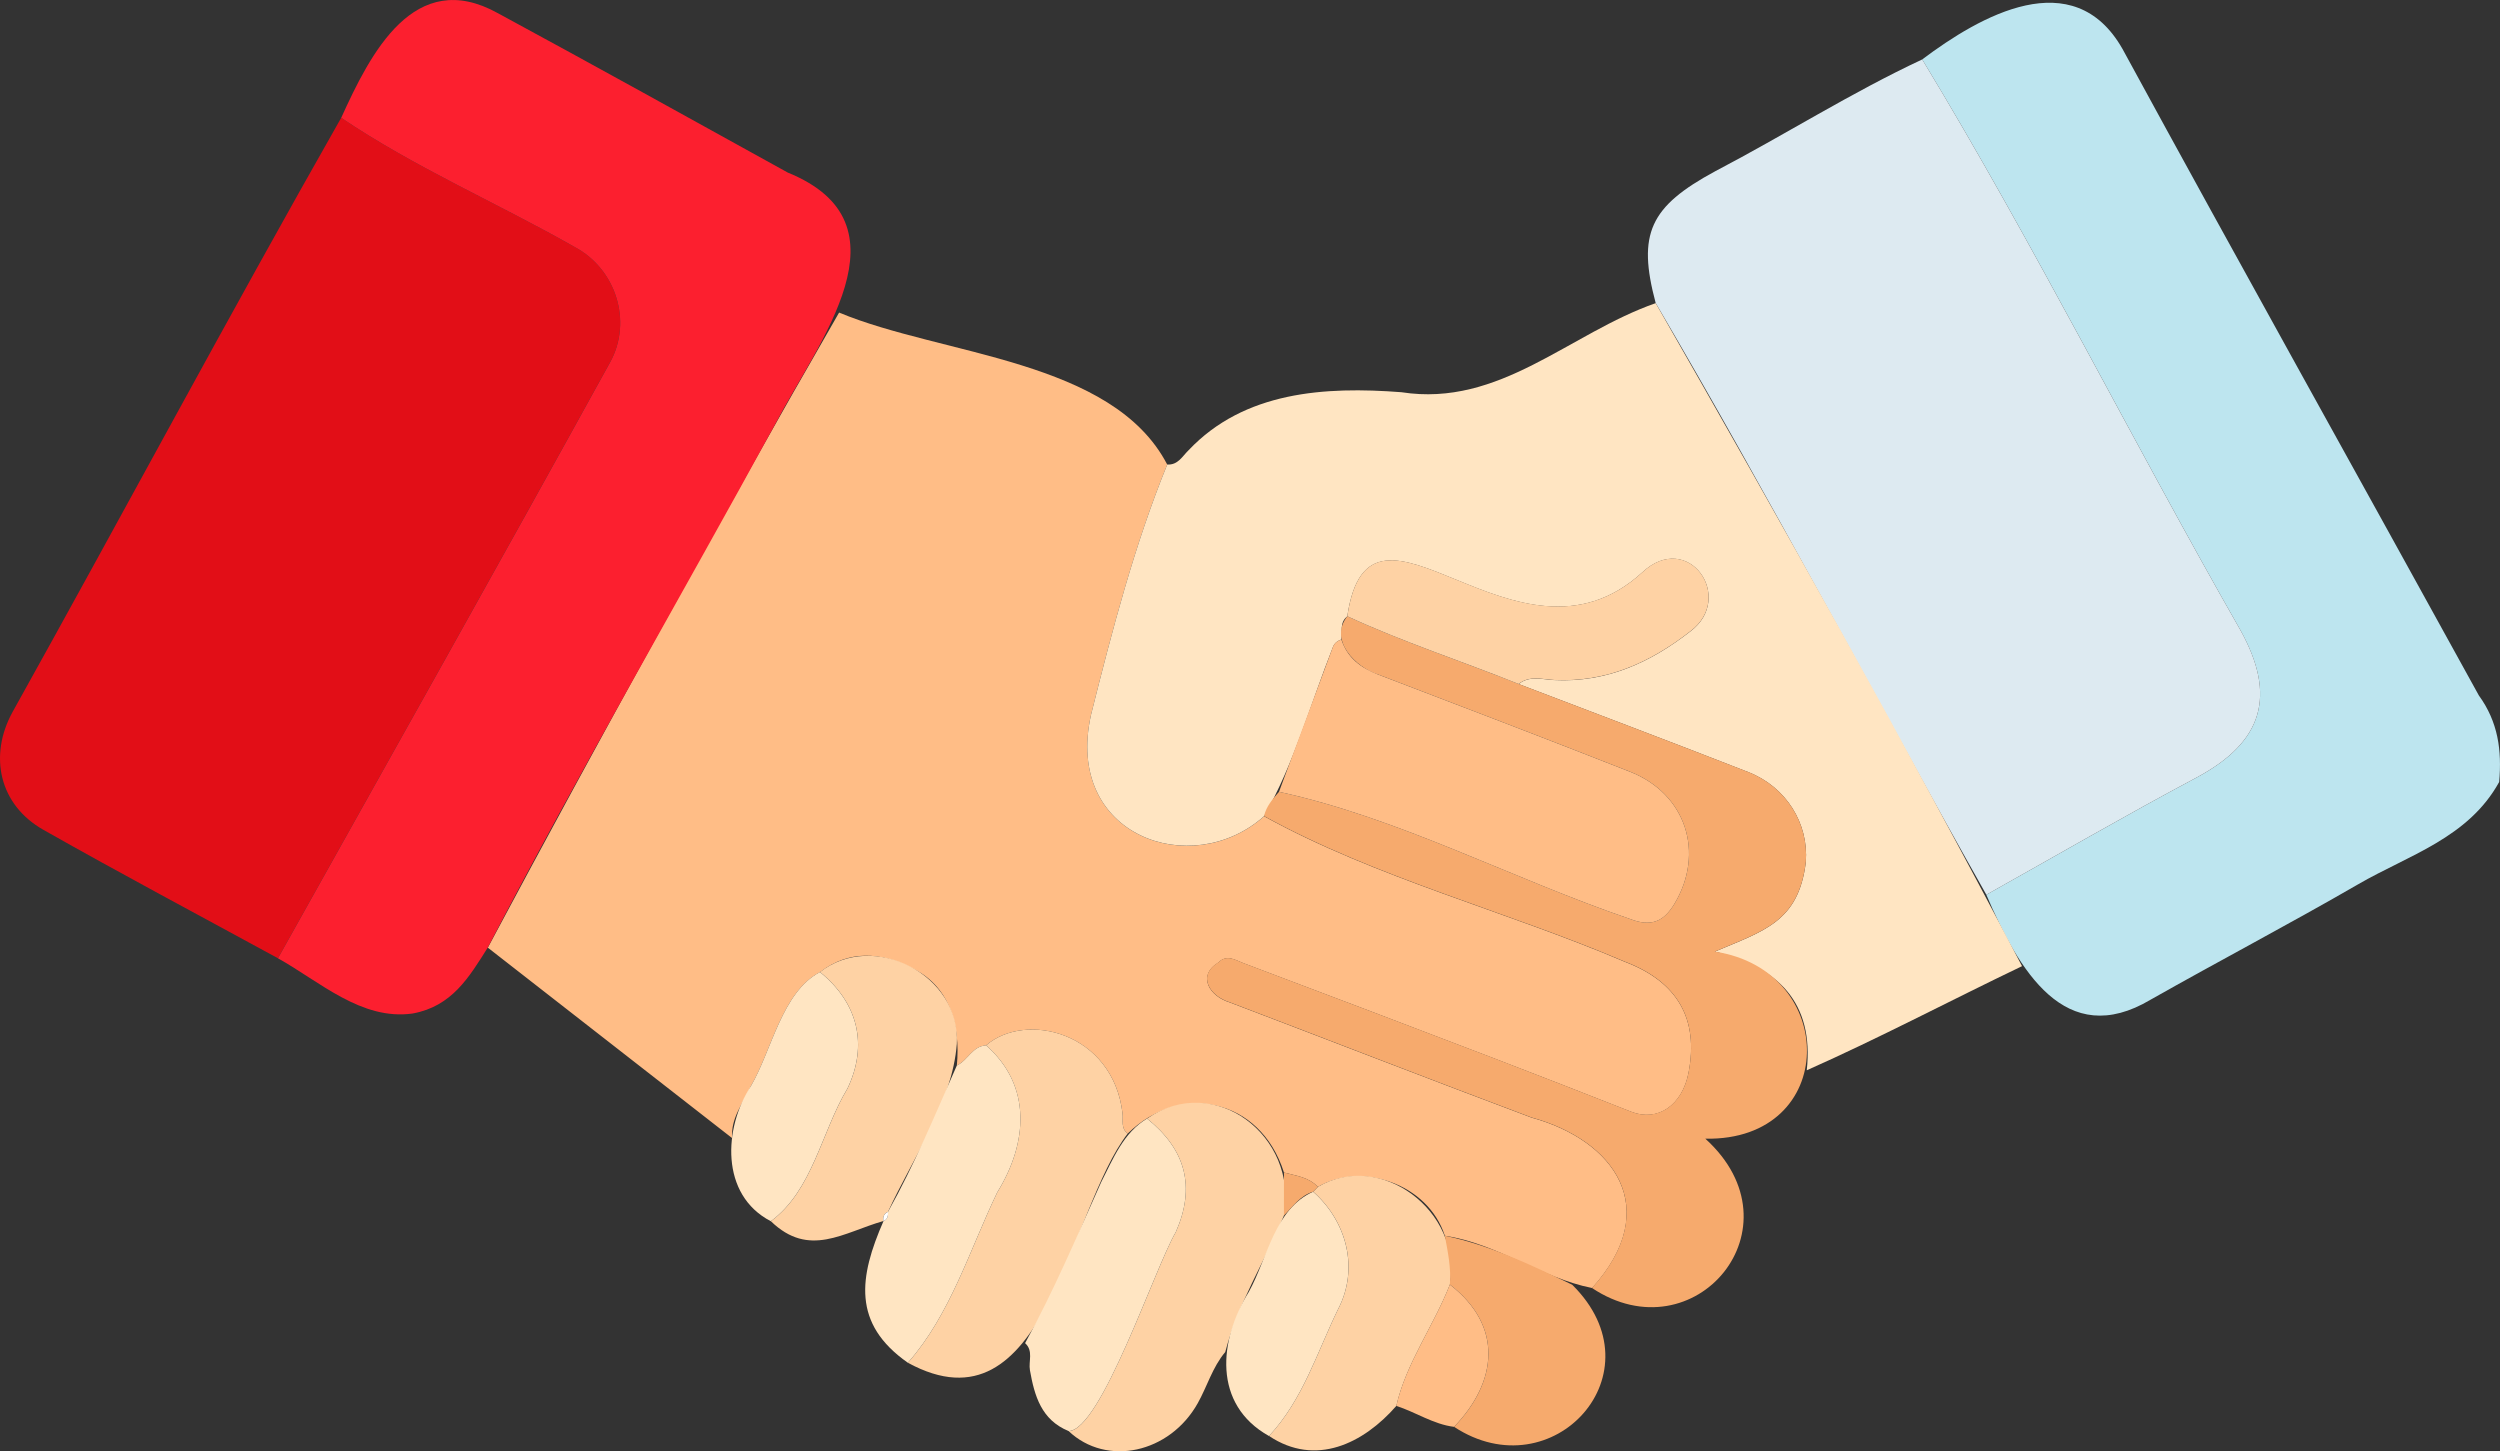 <?xml version="1.0" encoding="UTF-8"?>
<svg id="katman_1" data-name="katman 1" xmlns="http://www.w3.org/2000/svg" viewBox="0 0 718.54 417.11">
  <rect x="0" y="0" width="718.54" height="417.11" fill="#333333" stroke="none"/>
  <defs>
    <style>
      .cls-1 {
        fill: #fc1f2f;
      }

      .cls-1, .cls-2, .cls-3, .cls-4, .cls-5, .cls-6, .cls-7, .cls-8, .cls-9 {
        stroke-width: 0px;
      }

      .cls-2 {
        fill: #ddeaf1;
      }

      .cls-3 {
        fill: #e20e17;
      }

      .cls-4 {
        fill: #bde5ef;
      }

      .cls-5 {
        fill: #fed2a4;
      }

      .cls-6 {
        fill: #fff;
      }

      .cls-7 {
        fill: #ffe5c2;
      }

      .cls-8 {
        fill: #ffbd86;
      }

      .cls-9 {
        fill: #f6aa6d;
      }
    </style>
  </defs>
  <g id="VEDXaq.tif">
    <g>
      <path class="cls-4" d="m552.48,17.08c16.63-12.52,43.4-27.81,57.53-3.07,33.83,62.13,68.35,123.89,102.45,185.87,5.51,7.58,6.65,15.72,5.84,24.88-8.89,16.1-26.01,21-40.46,29.36-19.71,11.4-39.89,21.98-59.71,33.2-24.55,14.63-37.98-8.49-47.23-30.16,20.09-11.24,40-22.81,60.31-33.62,19.22-10.23,23.23-23.54,12.67-42.51-31.03-54.32-59.01-110.48-91.41-163.95Z"/>
      <path class="cls-8" d="m457.56,370.19c-14.66-2.9-27.14-12.78-42.29-15.01-4.93-15.22-24.29-21.25-36.5-14.04-2.63-2.84-6.31-3.2-9.74-4.14-6.88-21.64-29.99-25.87-44.9-11.2-2.07-1.51-1.25-3.78-1.49-5.76-2.77-23.28-27.72-29.5-39.23-19.58-3.96.25-5.26,4.35-8.4,5.8,1.12-11.73-2.19-23.19-13.23-28.16-8.47-4.37-17.72-5.18-26.11,1.32-10.97,5.76-13.84,22.51-19.88,32.8-2.14,4.82-5.88,9.12-5.33,14.92-23.42-18.26-46.84-36.52-70.25-54.77,32.74-61.21,66.28-122.37,100.96-182.53,29.68,12.37,78.56,13.43,94.31,43.68-9.43,23.17-15.76,47.46-21.89,71.87-7.85,34.84,28.86,47.82,49.72,29.21,32.22,17.78,69.63,27.28,103.8,41.88,15.06,5.75,21.17,16.43,18.21,31.83-1.81,9.41-8.88,14.21-16.47,11.24-13-5.1-26-10.22-39.05-15.21-24.13-9.24-48.28-18.42-72.46-27.52-2.24-.85-4.73-2.62-7.15-.18-6.24,3.83-2.56,9.71,3.25,11.47,28.94,11.01,57.79,22.25,86.78,33.12,23.58,6.47,38.08,26.05,17.35,49Z"/>
      <path class="cls-3" d="m79.89,275.42c-22.51-12.28-45.16-24.3-67.46-36.94-12.6-7.14-15.79-21.21-8.79-33.9,31.65-56.79,62.32-114.25,94.43-170.73,21.13,14.28,44.93,24.52,67.13,37.15,11.83,6.31,16.62,21.35,10.18,33.06-31.55,57.27-63.58,114.28-95.49,171.35Z"/>
      <path class="cls-2" d="m552.48,17.08c32.39,53.47,60.37,109.63,91.41,163.95,10.56,18.96,6.55,32.27-12.67,42.51-20.31,10.81-40.23,22.38-60.31,33.62-32-56.5-62.16-114.08-95.04-170.06-5.33-19.94-1.69-27.72,17.13-37.89,19.97-10.44,39.07-22.59,59.49-32.13Z"/>
      <path class="cls-7" d="m475.86,87.11c36.04,62.95,71.68,126.3,105.31,190.58-20.66,9.9-40.94,20.63-61.88,29.93,2.12-19.45-8.26-29.69-26.43-34.11,14.12-5.99,24.08-8.54,26.17-25.75.84-11.08-5.64-21.59-16.57-25.86-21.93-8.58-43.97-16.88-65.97-25.29,3.11-2.52,6.78-1.32,10.1-1.15,15.07.78,27.7-4.99,39.2-13.95,13.08-9.72-.58-29.3-13.76-17-36.1,33.08-78.18-31.61-84.8,12.64-2.28,1.77-1.35,4.38-1.71,6.64-1.11.42-1.98,1.01-2.44,2.24-6.44,16.29-11.13,33.49-19.77,48.56-20.86,18.6-57.58,5.64-49.72-29.21,6.13-24.41,12.45-48.7,21.89-71.87,3.1.21,4.36-2.41,6.14-4.11,16-16.93,39.22-18.36,61.16-16.67,28.28,4.4,48.25-16.92,73.09-25.6Z"/>
      <path class="cls-1" d="m79.89,275.42c31.91-57.07,63.94-114.08,95.49-171.35,6.44-11.71,1.65-26.75-10.18-33.06-22.2-12.63-46-22.87-67.13-37.15,8.39-18.5,20.98-43.42,45.01-30.08,27.87,15.09,55.61,30.49,83.34,45.82,36.2,14.73,8.75,48.62-3.58,72.25-27.41,50.21-56.3,99.79-82.64,150.49-5.33,8.43-10.24,16.89-21.62,18.96-14.68,2.06-26.66-9.16-38.7-15.88Z"/>
      <path class="cls-9" d="m436.49,196.59c22,8.42,44.04,16.72,65.97,25.29,10.93,4.27,17.42,14.79,16.57,25.87-2.1,17.22-12.04,19.75-26.17,25.75,35.81,5.46,35.71,54.47-2.72,53.78,28.14,25.49-3.1,62.53-32.58,42.91,20.71-23,6.26-42.49-17.35-49-28.99-10.87-57.84-22.11-86.78-33.12-5.72-1.74-9.56-7.65-3.25-11.47,2.42-2.43,4.91-.66,7.15.18,24.18,9.11,48.33,18.29,72.46,27.52,13.04,4.99,26.04,10.11,39.05,15.21,7.58,2.97,14.66-1.83,16.47-11.24,2.97-15.4-3.15-26.07-18.2-31.83-34.17-14.6-71.58-24.1-103.8-41.88.62-2.83,2.49-4.89,4.29-6.98,34.51,7.48,67.18,25.04,100.81,36.51,6.09,2.4,9.74.83,12.83-4.29,8.84-14.68,3.33-31.66-12.74-38-24.03-9.47-48.16-18.66-72.28-27.89-6.67-2.07-14.38-10.01-8.98-16.79,16.05,7.43,32.87,12.89,49.26,19.47Z"/>
      <path class="cls-5" d="m283.41,300.45c11.51-9.92,36.47-3.7,39.23,19.58.24,1.98-.58,4.25,1.49,5.76-17.05,21.99-23.68,87.41-63.19,65.89,12.23-13.89,17.75-32.46,25.7-49.01,8.67-14.03,10.08-30.54-3.24-42.22Z"/>
      <path class="cls-5" d="m329.68,321.5c19.31-13.45,43.54,4.93,39.33,27.92-5.49,13.09-13.29,25.38-16.85,39.17-3.67,4.34-5.18,9.85-7.9,14.7-8.06,14.41-26.21,18.36-37.13,8.02,9.22-.01,24.84-47.04,30.81-57.18,5.74-13,2.88-23.71-8.26-32.63Z"/>
      <path class="cls-5" d="m235.67,279.39c15.53-12.12,40.48.96,39.34,20.59-1.32,17.11-12.68,32.75-19.79,48.32-1.18.53-1.5,1.48-1.31,2.68l.03-.05c-11.59,3.31-21.37,10.72-32.38.07,12.03-8.85,14.55-25.76,22.03-38.16,5.94-12.46,3.09-24.53-7.91-33.45Z"/>
      <path class="cls-5" d="m378.77,341.13c17.92-10.61,41.56,6.84,37.95,28.08-4.61,11.79-12.62,22.63-15.39,34.87-9.45,10.81-23.18,17.59-36.59,8.64,9.72-10.42,13.76-23.93,19.8-36.35,6.24-11.87,2.42-25.44-7.12-33.86.45-.46.91-.92,1.36-1.38Z"/>
      <path class="cls-7" d="m329.68,321.5c11.14,8.93,14,19.63,8.26,32.63-6.04,10.26-21.51,57.04-30.81,57.18-7.83-3.2-9.81-10.13-11.11-17.48-.46-2.6,1.07-5.55-1.39-7.79,8.23-14.98,14.88-30.7,21.87-46.27,3.45-6.76,6.4-14.23,13.18-18.27Z"/>
      <path class="cls-7" d="m255.22,348.31c7.61-13.55,13.52-27.89,19.79-42.07,3.14-1.44,4.44-5.55,8.4-5.79,13.32,11.71,11.91,28.17,3.23,42.22-7.95,16.55-13.46,35.12-25.7,49.01-16.09-11.25-14.02-24.68-7-40.74,0,0-.03.05-.03.05,1.17-.53,1.4-1.53,1.31-2.68Z"/>
      <path class="cls-9" d="m416.71,369.21c.4-4.77-.58-9.4-1.44-14.04,12.97,2.69,24.78,8.4,36.6,14.08,25.7,25.29-5.61,59.47-33.94,40.85,12.48-12.97,14.23-28.97-1.21-40.89Z"/>
      <path class="cls-7" d="m235.67,279.39c11.01,8.93,13.85,20.99,7.91,33.45-7.48,12.4-10,29.31-22.03,38.16-14.65-7.6-13.53-26.92-5.76-38.81,6.04-10.3,8.91-27.03,19.88-32.8Z"/>
      <path class="cls-7" d="m377.41,342.52c9.54,8.42,13.36,22,7.12,33.87-6.04,12.42-10.08,25.93-19.8,36.35-16.24-9.1-14.43-27.59-5.8-41.43,5.43-9.8,7.37-23.81,18.48-28.79Z"/>
      <path class="cls-8" d="m416.71,369.21c15.45,11.93,13.69,27.92,1.21,40.89-5.99-.75-10.99-4.23-16.61-6.02,2.77-12.25,10.78-23.08,15.39-34.88Z"/>
      <path class="cls-9" d="m377.41,342.52c-3.76,1.13-5.86,4.28-8.39,6.89,0-4.14,0-8.28.01-12.42,3.43.95,7.12,1.31,9.74,4.14-.45.46-.91.92-1.36,1.38Z"/>
      <path class="cls-8" d="m385.52,183.77c1.72,5.33,5.65,8.22,10.7,10.15,24.12,9.22,48.25,18.42,72.28,27.89,16.07,6.33,21.59,23.31,12.74,38-3.08,5.12-6.74,6.69-12.83,4.29-33.63-11.47-66.3-29.03-100.81-36.51,5.16-13.86,10.34-27.71,15.47-41.57.46-1.23,1.33-1.82,2.44-2.24Z"/>
      <path class="cls-5" d="m436.49,196.59c-16.38-6.58-33.21-12.03-49.26-19.47,6.59-44.24,48.76,20.43,84.8-12.64,13.16-12.3,26.86,7.28,13.76,17-11.5,8.96-24.13,14.73-39.2,13.95-3.31-.17-6.99-1.36-10.1,1.15Z"/>
      <path class="cls-6" d="m255.22,348.31c.09,1.15-.13,2.15-1.31,2.68-.19-1.2.12-2.15,1.31-2.68Z"/>
    </g>
  </g>
</svg>